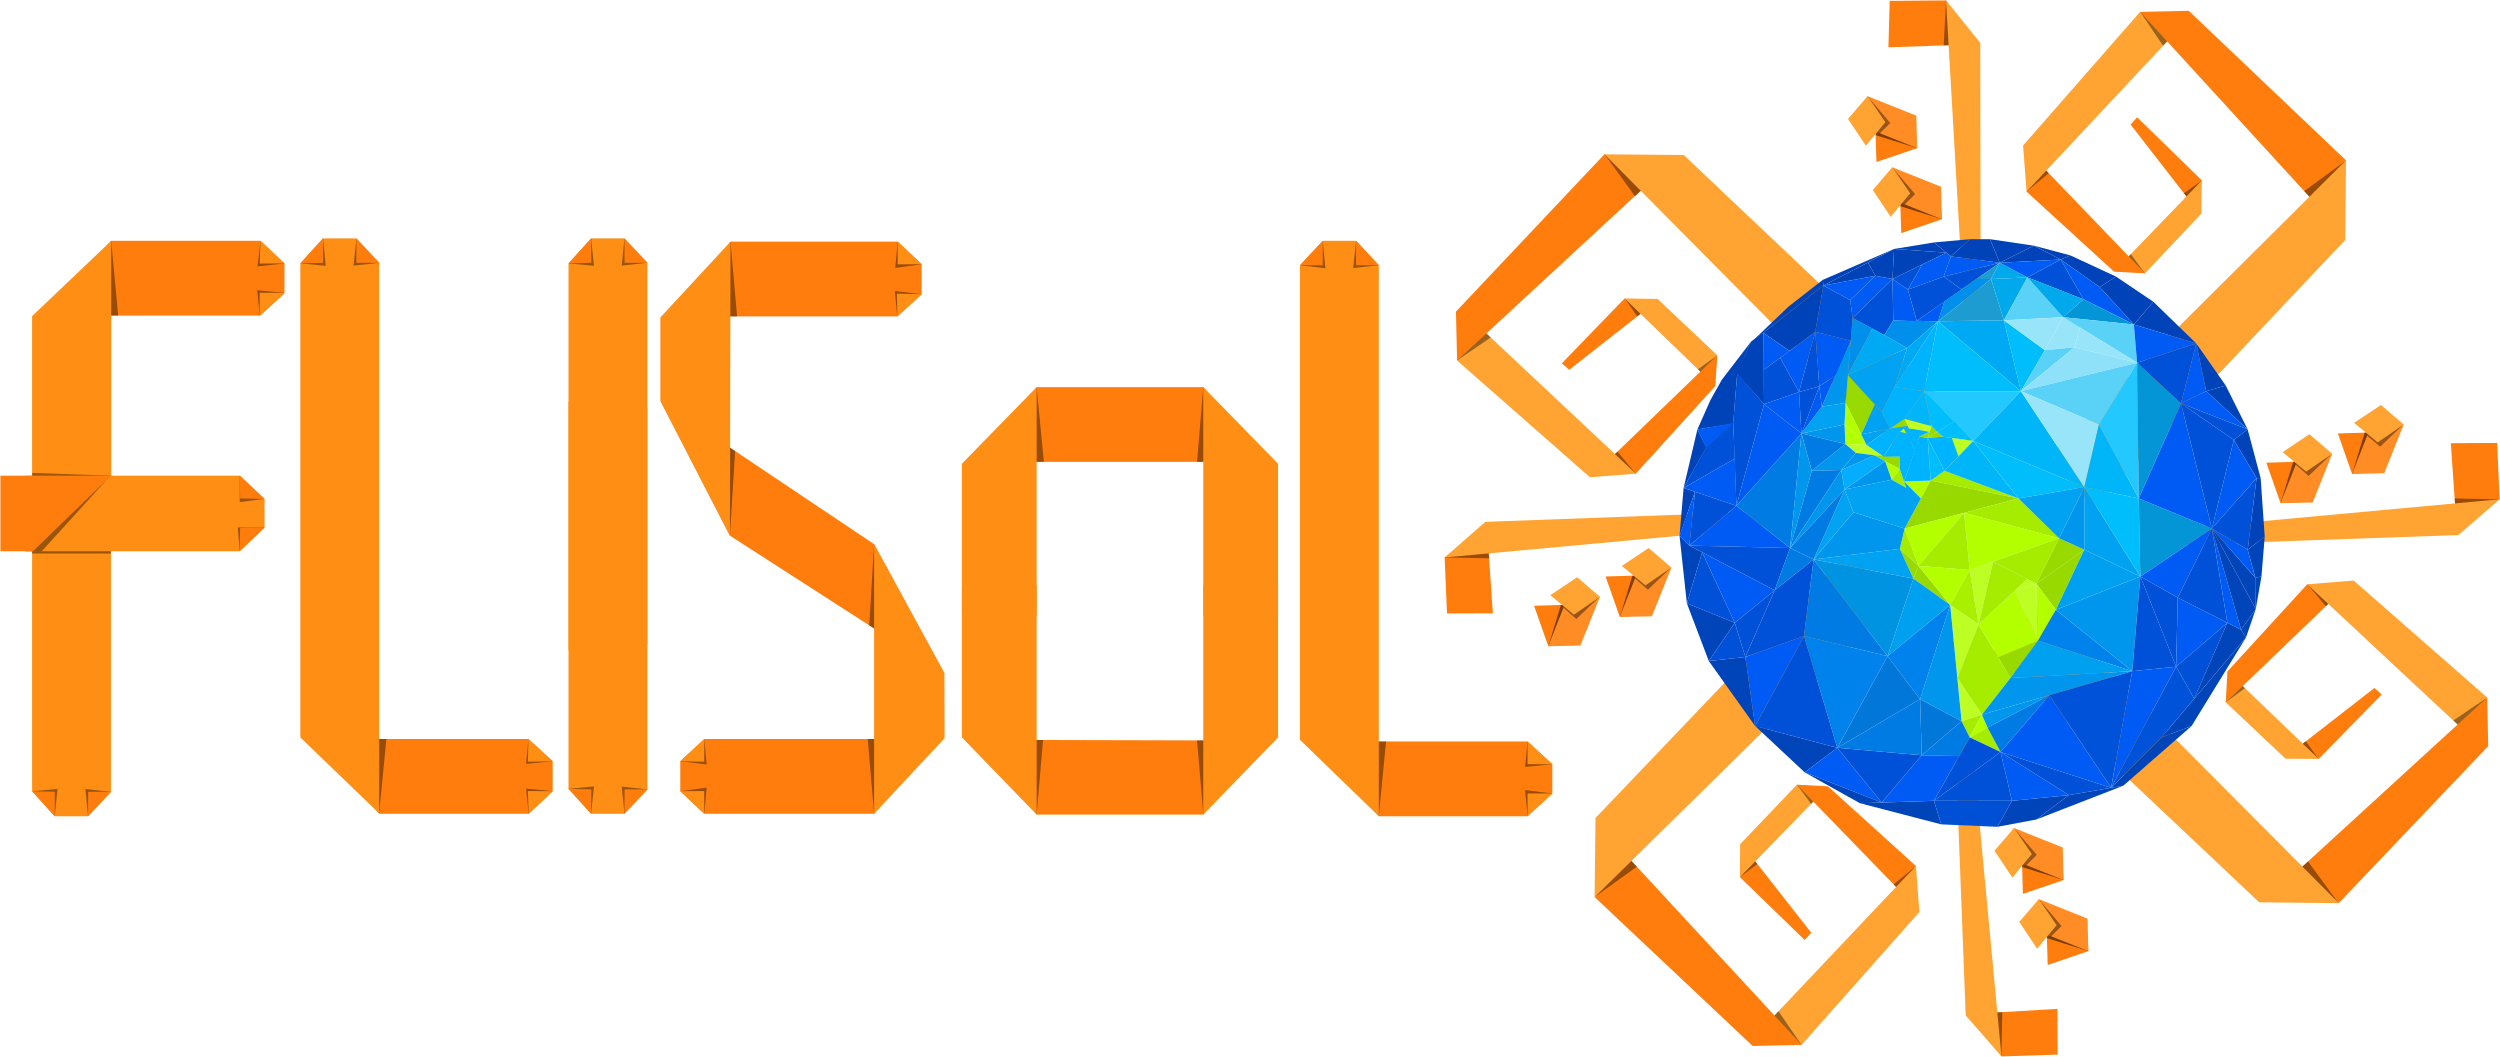 <?xml version="1.0" encoding="utf-8"?>
<!-- Generator: Adobe Illustrator 16.0.0, SVG Export Plug-In . SVG Version: 6.00 Build 0)  -->
<!DOCTYPE svg PUBLIC "-//W3C//DTD SVG 1.1//EN" "http://www.w3.org/Graphics/SVG/1.1/DTD/svg11.dtd">
<svg version="1.1" id="Capa_1" xmlns="http://www.w3.org/2000/svg" xmlns:xlink="http://www.w3.org/1999/xlink" x="0px" y="0px"
	 width="3076px" height="1300.3px" viewBox="0 0 3076 1300.3" enable-background="new 0 0 3076 1300.3" xml:space="preserve">
<polygon fill-rule="evenodd" clip-rule="evenodd" fill="#FF7D0D" points="1998.9,367.2 1921.7,447 1930.7,455 2024.1,381.8 "/>
<polygon opacity="0.4" fill-rule="evenodd" clip-rule="evenodd" points="1999.4,367.6 2014.5,389.3 2020.9,384.3 2016.1,373.8 
	2009.2,370.8 "/>
<polygon fill-rule="evenodd" clip-rule="evenodd" fill="#FFA333" points="2109,473.6 1998.9,367.2 2039.5,367.8 2112.9,437.2 "/>
<polygon opacity="0.4" fill-rule="evenodd" clip-rule="evenodd" points="2112.6,437.6 2089.1,454.4 2094.6,459.7 2108.6,445.6 "/>
<polygon fill-rule="evenodd" clip-rule="evenodd" fill="#FF7D0D" points="2012.7,582.8 2110.6,474.9 2112.9,437.2 1976.4,568.9 "/>
<polygon opacity="0.4" fill-rule="evenodd" clip-rule="evenodd" points="2012.5,582.5 1990.1,555.6 1984.1,561.5 1990.3,575.8 "/>
<polygon fill-rule="evenodd" clip-rule="evenodd" fill="#FFA333" points="1792.8,443.6 1956.2,587.2 2012.7,582.8 1819.3,401.3 "/>
<polygon opacity="0.4" fill-rule="evenodd" clip-rule="evenodd" points="1793.1,443.3 1834.1,415.2 1823.4,405.1 1797.4,434.3 "/>
<polygon fill-rule="evenodd" clip-rule="evenodd" fill="#FF7D0D" points="1974.3,189.6 1791.4,383.4 1792.8,443.6 2020.7,232.8 "/>
<polygon opacity="0.4" fill-rule="evenodd" clip-rule="evenodd" points="1974.6,190.2 2011.7,241.5 2021.6,232.4 1993.2,198.9 "/>
<path fill-rule="evenodd" clip-rule="evenodd" fill="#FFA333" d="M2338.4,557c0,0,63.6-60.1,59.6-60.1c-4,0-326.3-306.2-326.3-306.2
	l-97.4-0.8L2338.4,557z"/>
<polygon fill-rule="evenodd" clip-rule="evenodd" fill="#FF7D0D" points="2140.8,1079.3 2220.5,1156.6 2228.5,1147.6 2155.2,1054.1 
	"/>
<polygon opacity="0.4" fill-rule="evenodd" clip-rule="evenodd" points="2141,1079.1 2162.2,1063.1 2157.7,1057.3 2147.1,1062.1 
	2144.1,1069 "/>
<polygon fill-rule="evenodd" clip-rule="evenodd" fill="#FFA333" points="2247.7,969.2 2140.8,1079.3 2141.1,1038.7 2210.9,965.5 
	"/>
<polygon opacity="0.4" fill-rule="evenodd" clip-rule="evenodd" points="2211.4,966.1 2228.4,989.1 2233.7,983.6 2219.6,969.5 "/>
<polygon fill-rule="evenodd" clip-rule="evenodd" fill="#FF7D0D" points="2357.3,1065.5 2249.1,967.5 2210.9,965.5 2343.2,1101.8 
	"/>
<polygon opacity="0.4" fill-rule="evenodd" clip-rule="evenodd" points="2356.9,1065.9 2329.9,1088.2 2335.8,1094.2 2350.2,1087.9 
	"/>
<polygon fill-rule="evenodd" clip-rule="evenodd" fill="#FFA333" points="2216.7,1285.6 2361.6,1122.1 2357.3,1065.5 2174.2,1259.1 
	"/>
<polygon opacity="0.4" fill-rule="evenodd" clip-rule="evenodd" points="2216.2,1285.1 2188.2,1244.2 2178.2,1255.1 2207.3,1281 "/>
<polygon fill-rule="evenodd" clip-rule="evenodd" fill="#FF7D0D" points="1962.1,1103.8 2156.5,1287 2216.7,1285.6 2005.7,1057.5 
	"/>
<polygon opacity="0.4" fill-rule="evenodd" clip-rule="evenodd" points="1962.4,1103.5 2014,1066.4 2004.8,1056.5 1971.2,1085 "/>
<path fill-rule="evenodd" clip-rule="evenodd" fill="#FFA333" d="M2332.3,739.6c0,0-60.3-63.7-60.3-59.7
	c0,4-308.9,326.5-308.9,326.5l-1.1,97.4L2332.3,739.6z"/>
<polygon fill-rule="evenodd" clip-rule="evenodd" fill="#FF7D0D" points="2852.9,933.8 2930.5,854.5 2921.5,846.5 2827.6,919.5 "/>
<polygon opacity="0.4" fill-rule="evenodd" clip-rule="evenodd" points="2852.6,933.5 2837.1,912.1 2830.4,917.3 2835.6,927.5 
	2842.6,930.5 "/>
<polygon fill-rule="evenodd" clip-rule="evenodd" fill="#FFA333" points="2742.3,827.6 2852.9,933.8 2812.1,933.5 2738.6,864.2 "/>
<polygon opacity="0.4" fill-rule="evenodd" clip-rule="evenodd" points="2739,863.8 2762.2,846.8 2756.7,841.5 2742.6,855.5 "/>
<polygon fill-rule="evenodd" clip-rule="evenodd" fill="#FF7D0D" points="2838.8,718.9 2740.6,826.2 2738.6,864.2 2875.5,732.6 "/>
<polygon opacity="0.4" fill-rule="evenodd" clip-rule="evenodd" points="2839.2,719.2 2861.8,745.9 2867.8,740.1 2861.6,725.6 "/>
<polygon fill-rule="evenodd" clip-rule="evenodd" fill="#FFA333" points="3060.2,858.2 2895.9,714.3 2838.8,718.9 3033.5,900.5 "/>
<polygon opacity="0.4" fill-rule="evenodd" clip-rule="evenodd" points="3059.6,858.7 3018.6,886.5 3029.2,896.5 3055.5,867.5 "/>
<polygon fill-rule="evenodd" clip-rule="evenodd" fill="#FF7D0D" points="2877.5,1111.3 3061.5,918 3060.2,858.2 2830.9,1068 "/>
<polygon opacity="0.4" fill-rule="evenodd" clip-rule="evenodd" points="2877.1,1110.9 2839.8,1059.9 2830.1,1068.8 2858.6,1102.3 
	"/>
<path fill-rule="evenodd" clip-rule="evenodd" fill="#FFA333" d="M2511.7,743.6c0,0-64,59.9-60,59.9s327.9,306.7,327.9,306.7l98,1
	L2511.7,743.6z"/>
<polygon fill-rule="evenodd" clip-rule="evenodd" fill="#FF7D0D" points="2709.2,222 2629.5,144.3 2621.5,153.3 2694.5,247.3 "/>
<polygon opacity="0.4" fill-rule="evenodd" clip-rule="evenodd" points="2708.8,222.4 2687,237.7 2691.8,243.9 2702.5,239.3 
	2705.5,232.3 "/>
<polygon fill-rule="evenodd" clip-rule="evenodd" fill="#FFA333" points="2602.5,332.6 2709.2,222 2708.5,262.8 2639.2,336.3 "/>
<polygon opacity="0.4" fill-rule="evenodd" clip-rule="evenodd" points="2638.7,335.8 2621.8,312.7 2616.4,318.3 2630.5,332.3 "/>
<polygon fill-rule="evenodd" clip-rule="evenodd" fill="#FF7D0D" points="2493.5,235.8 2601.2,334.3 2639.2,336.3 2507.5,199.3 "/>
<polygon opacity="0.4" fill-rule="evenodd" clip-rule="evenodd" points="2493.9,235.4 2520.8,213.1 2514.9,207 2500.5,213.3 "/>
<polygon fill-rule="evenodd" clip-rule="evenodd" fill="#FFA333" points="2633.2,14.6 2489.2,179 2493.5,235.8 2675.5,41.3 "/>
<polygon opacity="0.4" fill-rule="evenodd" clip-rule="evenodd" points="2633.7,15.2 2661.5,56.3 2671.7,45.4 2642.5,19.3 "/>
<polygon fill-rule="evenodd" clip-rule="evenodd" fill="#FF7D0D" points="2886.5,197.3 2693,13.3 2633.2,14.6 2843.2,244 "/>
<polygon opacity="0.4" fill-rule="evenodd" clip-rule="evenodd" points="2886,197.8 2835.1,235.1 2844.2,245.1 2877.5,216.3 "/>
<path fill-rule="evenodd" clip-rule="evenodd" fill="#FFA333" d="M2518.5,563.3c0,0,60,64,60,60s307-328,307-328l1-98L2518.5,563.3z
	"/>
<polygon fill-rule="evenodd" clip-rule="evenodd" fill="#FF7D0D" points="3020.6,619.5 3015.5,545.3 3072.5,545 3075.5,614.3 
	3024.2,649.3 "/>
<polygon opacity="0.4" fill-rule="evenodd" clip-rule="evenodd" points="3074.9,614.4 3020.2,613.3 3021,623.4 3037.5,626.3 
	3065.5,620.3 "/>
<polygon fill-rule="evenodd" clip-rule="evenodd" fill="#FFA333" points="2685.5,650.3 2685.5,670.3 3024.8,658.3 3075.5,614.3 "/>
<polygon fill-rule="evenodd" clip-rule="evenodd" fill="#FF7D0D" points="2397.7,55.7 2323.5,58.2 2325.1,1.1 2394.4,0.5 
	2427.5,53.2 "/>
<polygon opacity="0.4" fill-rule="evenodd" clip-rule="evenodd" points="2394.4,0.5 2391.5,55.9 2401.5,55.6 2405,39 2400,10.7 "/>
<polygon fill-rule="evenodd" clip-rule="evenodd" fill="#FFA333" points="2417,392.5 2437,393.2 2436.5,52.8 2394.4,0.5 "/>
<polygon fill-rule="evenodd" clip-rule="evenodd" fill="#FF7D0D" points="1831.8,681.9 1836.8,754.6 1780.4,754.8 1777.5,685.9 
	1828.2,651 "/>
<polygon opacity="0.4" fill-rule="evenodd" clip-rule="evenodd" points="1777.5,685.9 1832.2,686.9 1831.4,677 1815,673.9 
	1787.3,679.9 "/>
<polygon fill-rule="evenodd" clip-rule="evenodd" fill="#FFA333" points="2168.7,649.7 2168.7,629.5 1827.5,642.1 1777.5,685.9 "/>
<polygon fill-rule="evenodd" clip-rule="evenodd" fill="#FF7D0D" points="2457.1,1245.7 2531.5,1241.3 2531.7,1297.6 2462.6,1299.8 
	2427.6,1248.8 "/>
<polygon opacity="0.4" fill-rule="evenodd" clip-rule="evenodd" points="2462.6,1299.3 2463.6,1245.3 2453.5,1245.9 2450.6,1262.2 
	2456.6,1289.9 "/>
<polygon fill-rule="evenodd" clip-rule="evenodd" fill="#FFA333" points="2425.8,908.8 2405.5,908.6 2418.6,1249.4 2462.6,1299.8 
	"/>
<polygon fill-rule="evenodd" clip-rule="evenodd" fill="#0043B8" points="2379.5,298.3 2400.4,315.5 2423.5,294.3 "/>
<polygon fill-rule="evenodd" clip-rule="evenodd" fill="#005BF4" points="2400.4,315.5 2391.5,340.3 2460.5,323.3 "/>
<polygon fill-rule="evenodd" clip-rule="evenodd" fill="#0043B8" points="2423.5,294.3 2448.5,294.3 2460.5,323.3 2400.4,315.5 "/>
<polygon fill-rule="evenodd" clip-rule="evenodd" fill="#0043B8" points="2460.5,323.3 2502.5,302.3 2448.5,294.3 "/>
<polygon fill-rule="evenodd" clip-rule="evenodd" fill="#0043B8" points="2502.5,302.3 2535.5,319.3 2460.5,323.3 "/>
<polygon fill-rule="evenodd" clip-rule="evenodd" fill="#0043B8" points="2502.5,302.3 2547.5,314.3 2535.5,319.3 "/>
<polygon fill-rule="evenodd" clip-rule="evenodd" fill="#0051D7" points="2391.5,340.3 2413.3,356.1 2460.5,323.3 "/>
<polygon fill-rule="evenodd" clip-rule="evenodd" fill="#1D9CD1" points="2431.7,343.3 2449.8,343.3 2460.5,323.3 "/>
<polygon fill-rule="evenodd" clip-rule="evenodd" fill="#00A9EB" points="2449.8,343.3 2494.5,341.3 2460.5,323.3 "/>
<polygon fill-rule="evenodd" clip-rule="evenodd" fill="#0051D7" points="2535.5,319.3 2563.5,368.3 2494.5,341.3 "/>
<polygon fill-rule="evenodd" clip-rule="evenodd" fill="#005BF4" points="2460.5,323.3 2535.5,319.3 2494.5,341.3 "/>
<polygon fill-rule="evenodd" clip-rule="evenodd" fill="#98D900" points="2273.5,461.3 2306.8,497.7 2290,534.3 2270.8,495.8 "/>
<polygon fill-rule="evenodd" clip-rule="evenodd" fill="#B3FF00" points="2296.5,547.3 2270.8,495.8 2269.5,522.3 "/>
<polygon fill-rule="evenodd" clip-rule="evenodd" fill="#B3FF00" points="2296.5,547.3 2269.5,522.3 2270.5,546.3 "/>
<polygon fill-rule="evenodd" clip-rule="evenodd" fill="#BDFF24" points="2296.5,547.3 2283.5,557.3 2270.5,546.3 "/>
<polygon fill-rule="evenodd" clip-rule="evenodd" fill="#BDFF24" points="2296.5,547.3 2317.5,561.7 2283.5,557.3 "/>
<polygon fill-rule="evenodd" clip-rule="evenodd" fill="#98D900" points="2306.3,560.2 2337,561.8 2337.5,577.3 "/>
<polygon fill-rule="evenodd" clip-rule="evenodd" fill="#B3FF00" points="2319.4,567.4 2327.5,590.3 2337.5,577.3 "/>
<polygon fill-rule="evenodd" clip-rule="evenodd" fill="#A5EC00" points="2337.5,577.3 2345.5,600.3 2327.5,590.3 "/>
<polygon fill-rule="evenodd" clip-rule="evenodd" fill="#98D900" points="2325.5,527.3 2343.5,515.3 2349,523.6 "/>
<polygon fill-rule="evenodd" clip-rule="evenodd" fill="#BDFF24" points="2343.5,515.3 2376.5,524.3 2374.3,531.2 "/>
<polygon fill-rule="evenodd" clip-rule="evenodd" fill="#BDFF24" points="2343.5,515.3 2348.5,527.3 2374.3,531.2 "/>
<polygon fill-rule="evenodd" clip-rule="evenodd" fill="#98D900" points="2376.5,524.3 2383.5,531.3 2371.8,538.9 "/>
<polygon fill-rule="evenodd" clip-rule="evenodd" fill="#98D900" points="2383.5,531.3 2390.5,537.3 2371.8,538.9 "/>
<polygon fill-rule="evenodd" clip-rule="evenodd" fill="#98D900" points="2374.3,531.2 2361.5,537.3 2371.8,538.9 "/>
<polygon fill-rule="evenodd" clip-rule="evenodd" fill="#B3FF00" points="2342.5,527.3 2337.5,531.3 2345.6,533.3 "/>
<polygon fill-rule="evenodd" clip-rule="evenodd" fill="#B3FF00" points="2342.8,592.4 2375.5,591.3 2363.5,613.4 "/>
<polygon fill-rule="evenodd" clip-rule="evenodd" fill="#A5EC00" points="2375.5,591.3 2392.5,579.3 2483.5,613.3 "/>
<polygon fill-rule="evenodd" clip-rule="evenodd" fill="#98D900" points="2375.5,591.3 2343.5,650.3 2483.5,613.3 "/>
<polygon fill-rule="evenodd" clip-rule="evenodd" fill="#A5EC00" points="2483.5,613.3 2416.6,631 2533.5,662.3 "/>
<polygon fill-rule="evenodd" clip-rule="evenodd" fill="#B3FF00" points="2416.6,631 2423.5,701.3 2533.5,662.3 "/>
<polygon fill-rule="evenodd" clip-rule="evenodd" fill="#B3FF00" points="2343.5,650.3 2360.5,696.3 2416.6,631 "/>
<polygon fill-rule="evenodd" clip-rule="evenodd" fill="#A5EC00" points="2343.5,650.3 2337.5,675.3 2360.5,696.3 "/>
<polygon fill-rule="evenodd" clip-rule="evenodd" fill="#98D900" points="2337.5,675.3 2360.5,696.3 2354.3,711.9 "/>
<polygon fill-rule="evenodd" clip-rule="evenodd" fill="#A5EC00" points="2416.6,631 2423.5,701.3 2360.5,696.3 "/>
<polygon fill-rule="evenodd" clip-rule="evenodd" fill="#98D900" points="2360.5,696.3 2399.5,744.3 2354.3,711.9 "/>
<polygon fill-rule="evenodd" clip-rule="evenodd" fill="#B3FF00" points="2360.5,696.3 2423.5,701.3 2399.5,744.3 "/>
<polygon fill-rule="evenodd" clip-rule="evenodd" fill="#A8F000" points="2399.5,744.3 2434.5,768.3 2423.5,701.3 "/>
<polygon fill-rule="evenodd" clip-rule="evenodd" fill="#BDFF24" points="2399.5,744.3 2408.5,835.3 2434.5,768.3 "/>
<polygon fill-rule="evenodd" clip-rule="evenodd" fill="#BDFF24" points="2408.5,834.3 2438.5,879.3 2413.5,887.3 "/>
<polygon fill-rule="evenodd" clip-rule="evenodd" fill="#A5EC00" points="2438.5,879.3 2413.5,887.3 2423.5,907.3 "/>
<polygon fill-rule="evenodd" clip-rule="evenodd" fill="#B3FF00" points="2438.5,879.3 2445.5,895.3 2423.5,907.3 "/>
<polygon fill-rule="evenodd" clip-rule="evenodd" fill="#A5EC00" points="2445.5,895.3 2461.5,925.3 2423.5,907.3 "/>
<polygon fill-rule="evenodd" clip-rule="evenodd" fill="#A5EC00" points="2438.5,879.3 2473.5,834.3 2434.5,768.3 2408.5,834.3 "/>
<polygon fill-rule="evenodd" clip-rule="evenodd" fill="#98D900" points="2473.5,834.3 2507.5,788.3 2458.5,808.6 "/>
<polygon fill-rule="evenodd" clip-rule="evenodd" fill="#B3FF00" points="2458.5,808.6 2507.5,788.3 2479.3,726.5 2434.5,768.3 "/>
<polygon fill-rule="evenodd" clip-rule="evenodd" fill="#A5EC00" points="2533.5,662.3 2505.5,718.3 2452.3,691.1 "/>
<polygon fill-rule="evenodd" clip-rule="evenodd" fill="#BDFF24" points="2452.3,691.1 2434.5,768.3 2423.5,701.3 "/>
<polygon fill-rule="evenodd" clip-rule="evenodd" fill="#A5EC00" points="2452.3,691.1 2494.3,712.5 2434.5,768.3 "/>
<polygon fill-rule="evenodd" clip-rule="evenodd" fill="#98D900" points="2533.5,662.3 2564.5,676.3 2505.5,718.3 "/>
<polygon fill-rule="evenodd" clip-rule="evenodd" fill="#98D900" points="2564.5,676.3 2529.5,750.3 2505.5,718.3 "/>
<polygon fill-rule="evenodd" clip-rule="evenodd" fill="#BDFF24" points="2494.3,712.5 2505.5,718.3 2479.3,726.5 "/>
<polygon fill-rule="evenodd" clip-rule="evenodd" fill="#BDFF24" points="2505.5,718.3 2479.3,726.5 2507.5,788.3 "/>
<polygon fill-rule="evenodd" clip-rule="evenodd" fill="#B3FF00" points="2505.5,718.3 2507.5,788.3 2529.5,750.3 "/>
<polygon fill-rule="evenodd" clip-rule="evenodd" fill="#0043B8" points="2394.8,310.9 2330.5,306.3 2379.5,298.3 "/>
<polygon fill-rule="evenodd" clip-rule="evenodd" fill="#0043B8" points="2330.5,306.3 2328.5,343.3 2394.8,310.9 "/>
<polygon fill-rule="evenodd" clip-rule="evenodd" fill="#0051D7" points="2365,325.5 2347.5,356.3 2328.5,343.3 "/>
<polygon fill-rule="evenodd" clip-rule="evenodd" fill="#005BF4" points="2394.8,310.9 2400.4,315.5 2391.5,340.3 2347.5,356.3 
	2365,325.5 "/>
<polygon fill-rule="evenodd" clip-rule="evenodd" fill="#0051D7" points="2391.5,340.3 2413.5,356.3 2358.4,394.8 2347.5,356.3 "/>
<polygon fill-rule="evenodd" clip-rule="evenodd" fill="#005BF4" points="2328.5,343.3 2347.5,356.3 2358.5,395.3 2329.5,394.3 "/>
<polygon fill-rule="evenodd" clip-rule="evenodd" fill="#0043B8" points="2330.5,306.3 2328.5,343.3 2307.5,339.3 2298.3,323 "/>
<polygon fill-rule="evenodd" clip-rule="evenodd" fill="#0043B8" points="2298.3,323 2307.5,339.3 2243.5,351.3 "/>
<polygon fill-rule="evenodd" clip-rule="evenodd" fill="#0043B8" points="2330.5,306.3 2242.8,344.3 2243.5,351.3 "/>
<polygon fill-rule="evenodd" clip-rule="evenodd" fill="#005BF4" points="2243.5,351.3 2276.5,369.3 2307.5,339.3 "/>
<polygon fill-rule="evenodd" clip-rule="evenodd" fill="#005BF4" points="2307.5,339.3 2328.5,343.3 2279.5,391.3 2276.5,369.3 "/>
<polygon fill-rule="evenodd" clip-rule="evenodd" fill="#0051D7" points="2328.5,343.3 2329.5,394.3 2318.4,412.4 2279.5,391.3 "/>
<polygon fill-rule="evenodd" clip-rule="evenodd" fill="#008FEB" points="2279.5,391.3 2273.5,461.3 2304,404.2 "/>
<polygon fill-rule="evenodd" clip-rule="evenodd" fill="#00A9F4" points="2304,404.2 2346.5,428.3 2273.5,461.3 "/>
<polygon fill-rule="evenodd" clip-rule="evenodd" fill="#00A2F1" points="2346.5,428.3 2273.5,461.3 2315.5,507.3 2331.2,476.3 "/>
<polygon fill-rule="evenodd" clip-rule="evenodd" fill="#0051D7" points="2243.5,351.3 2276.5,369.3 2279.5,391.2 2277.1,419.3 
	2233.5,408.3 "/>
<polygon fill-rule="evenodd" clip-rule="evenodd" fill="#0043B8" points="2243.5,351.3 2169.5,409.5 2201.8,431.8 2233.5,408.3 "/>
<polygon fill-rule="evenodd" clip-rule="evenodd" fill="#005BF4" points="2233.5,408.3 2213.5,482.3 2190.4,440.3 "/>
<polygon fill-rule="evenodd" clip-rule="evenodd" fill="#005BF4" points="2233.5,408.3 2277.1,419.3 2259.5,461.3 2238.5,475.3 "/>
<polygon fill-rule="evenodd" clip-rule="evenodd" fill="#0051D7" points="2233.5,408.3 2238.5,475.3 2213.5,482.3 "/>
<polygon fill-rule="evenodd" clip-rule="evenodd" fill="#0096EE" points="2277.1,419.3 2270.8,495.8 2241.5,500.3 "/>
<polygon fill-rule="evenodd" clip-rule="evenodd" fill="#0043B8" points="2242.8,344.3 2243.5,351.3 2154.5,421.3 2200.5,377.3 "/>
<polygon fill-rule="evenodd" clip-rule="evenodd" fill="#0043B8" points="2154.5,420.3 2118.5,467.3 2104.5,492.3 2088.5,528.3 
	2132.5,521.3 2137.5,459.3 "/>
<polygon fill-rule="evenodd" clip-rule="evenodd" fill="#0043B8" points="2169.5,409.3 2154.5,420.3 2136.5,459.3 2170.5,497.3 "/>
<polygon fill-rule="evenodd" clip-rule="evenodd" fill="#005BF4" points="2169.5,409.5 2202,432 2169.5,455.3 "/>
<polygon fill-rule="evenodd" clip-rule="evenodd" fill="#0051D7" points="2190.4,440.3 2213.5,482.3 2170.5,497.3 2169.5,455.3 "/>
<polygon fill-rule="evenodd" clip-rule="evenodd" fill="#008FEB" points="2449.8,343.3 2384.5,395.3 2392.5,370.8 2431.7,343.3 "/>
<polygon fill-rule="evenodd" clip-rule="evenodd" fill="#1D9CD1" points="2449.8,343.3 2465.6,394.1 2384.5,395.3 "/>
<polygon fill-rule="evenodd" clip-rule="evenodd" fill="#00A9EB" points="2494.5,341.3 2465.6,394.1 2449.8,343.3 "/>
<polygon fill-rule="evenodd" clip-rule="evenodd" fill="#5AD2F7" points="2494.5,341.3 2538.5,390.3 2465.6,394.1 "/>
<polygon fill-rule="evenodd" clip-rule="evenodd" fill="#00A9F4" points="2384.5,395.3 2486.5,481.3 2465.6,394.1 "/>
<polygon fill-rule="evenodd" clip-rule="evenodd" fill="#00BEFB" points="2465.6,394.1 2516,430.9 2486.5,481.3 "/>
<polygon fill-rule="evenodd" clip-rule="evenodd" fill="#98E4F9" points="2465.6,394.1 2538.5,390.3 2516,430.9 "/>
<polygon fill-rule="evenodd" clip-rule="evenodd" fill="#98E4F9" points="2538.5,390.3 2559.5,402.3 2552.5,427.3 2516,430.9 "/>
<polygon fill-rule="evenodd" clip-rule="evenodd" fill="#22C8FF" points="2486.5,481.3 2427.8,542.5 2367.5,481.3 "/>
<polygon fill-rule="evenodd" clip-rule="evenodd" fill="#00BEFB" points="2486.5,481.3 2367.5,481.3 2384.5,395.3 "/>
<polygon fill-rule="evenodd" clip-rule="evenodd" fill="#005BF4" points="2392.5,370.8 2384.5,395.3 2358.4,394.8 "/>
<polygon fill-rule="evenodd" clip-rule="evenodd" fill="#008FEB" points="2329.5,394.3 2318.4,412.4 2346.5,428.3 2384.5,395.3 "/>
<polygon fill-rule="evenodd" clip-rule="evenodd" fill="#00B3FF" points="2384.5,395.3 2367.5,481.3 2331.2,476.3 "/>
<polygon fill-rule="evenodd" clip-rule="evenodd" fill="#00A9F4" points="2384.5,395.3 2331.2,476.3 2346.5,428.3 "/>
<polygon fill-rule="evenodd" clip-rule="evenodd" fill="#0043B8" points="2088.5,528.3 2071.5,600.3 2099.5,550.3 "/>
<polygon fill-rule="evenodd" clip-rule="evenodd" fill="#0043B8" points="2071.5,600.3 2085.5,605.1 2066.5,659.3 "/>
<polygon fill-rule="evenodd" clip-rule="evenodd" fill="#0044B9" points="2066.5,659.3 2078.5,671.3 2094.4,679.6 2075.5,742.3 "/>
<polygon fill-rule="evenodd" clip-rule="evenodd" fill="#0044B9" points="2075.5,742.3 2134.5,766.3 2102.5,813.3 "/>
<polygon fill-rule="evenodd" clip-rule="evenodd" fill="#0044B9" points="2102.5,813.3 2147.5,808.3 2159.5,893.3 "/>
<polygon fill-rule="evenodd" clip-rule="evenodd" fill="#0044B9" points="2159.5,893.3 2260.6,920.1 2220.5,950.3 "/>
<polygon fill-rule="evenodd" clip-rule="evenodd" fill="#005BF4" points="2260.6,920.1 2315.2,987.4 2220.5,950.3 "/>
<polygon fill-rule="evenodd" clip-rule="evenodd" fill="#0044B9" points="2220.5,950.3 2288.5,988.3 2315.2,987.4 "/>
<polygon fill-rule="evenodd" clip-rule="evenodd" fill="#0044B9" points="2288.5,988.3 2388.5,1014.3 2379.5,985.3 "/>
<polygon fill-rule="evenodd" clip-rule="evenodd" fill="#0050D5" points="2379.5,985.3 2475.5,985.3 2457.5,1017.3 2388.5,1014.3 
	"/>
<polygon fill-rule="evenodd" clip-rule="evenodd" fill="#0044B9" points="2457.5,1017.3 2505.5,1008.3 2545.5,978.3 2475.5,985.3 
	"/>
<polygon fill-rule="evenodd" clip-rule="evenodd" fill="#0044B9" points="2505.5,1008.3 2612.5,966.7 2545.5,978.3 "/>
<polygon fill-rule="evenodd" clip-rule="evenodd" fill="#0044B9" points="2597.5,969.3 2612.5,966.7 2696.5,893.3 2659.5,907.3 "/>
<polygon fill-rule="evenodd" clip-rule="evenodd" fill="#0044B9" points="2659.5,907.3 2696.5,893.3 2763.5,784.3 "/>
<polygon fill-rule="evenodd" clip-rule="evenodd" fill="#0044B9" points="2763.5,784.3 2775.5,749.3 2757.5,774.9 "/>
<path fill-rule="evenodd" clip-rule="evenodd" fill="#0044B9" d="M2775.5,749.3l7-40c0,0-7,1.3-7.5,1.5S2775.5,749.3,2775.5,749.3z"
	/>
<polygon fill-rule="evenodd" clip-rule="evenodd" fill="#0044B9" points="2782.5,709.3 2786.5,660.3 2765.5,676.3 2775,710.8 "/>
<polygon fill-rule="evenodd" clip-rule="evenodd" fill="#0043B8" points="2786.5,660.3 2765.5,676.3 2776.5,588.3 2781.5,588.3 "/>
<polygon fill-rule="evenodd" clip-rule="evenodd" fill="#0043B8" points="2781.5,588.3 2765.5,528.3 2748.5,541.3 2776.5,588.3 "/>
<polygon fill-rule="evenodd" clip-rule="evenodd" fill="#0043B8" points="2765.5,528.3 2738.5,474.3 2714.5,481.3 "/>
<polygon fill-rule="evenodd" clip-rule="evenodd" fill="#0043B8" points="2738.5,474.3 2702.3,422.6 2714.5,481.3 "/>
<polygon fill-rule="evenodd" clip-rule="evenodd" fill="#0043B8" points="2702.3,422.6 2649.5,371.3 2625.5,399.3 "/>
<polygon fill-rule="evenodd" clip-rule="evenodd" fill="#0043B8" points="2649.5,371.3 2603.5,340.3 2583.5,353.3 2625.5,399.3 "/>
<polygon fill-rule="evenodd" clip-rule="evenodd" fill="#0043B8" points="2603.5,340.3 2547.5,314.3 2535.5,319.3 2583.5,353.3 "/>
<polygon fill-rule="evenodd" clip-rule="evenodd" fill="#0051D7" points="2379.5,985.3 2461.5,925.3 2423.5,907.3 "/>
<polygon fill-rule="evenodd" clip-rule="evenodd" fill="#007BE4" points="2413.5,887.3 2364.5,929.3 2410.5,930.3 2423.5,907.3 "/>
<polygon fill-rule="evenodd" clip-rule="evenodd" fill="#005BF4" points="2364.5,929.3 2410.5,930.3 2379.5,985.3 2315.2,987.4 "/>
<polygon fill-rule="evenodd" clip-rule="evenodd" fill="#0051D7" points="2260.6,920.1 2364.5,929.3 2315.2,987.4 "/>
<polygon fill-rule="evenodd" clip-rule="evenodd" fill="#0096EE" points="2399.5,744.3 2362.5,860.3 2413.5,887.3 "/>
<polygon fill-rule="evenodd" clip-rule="evenodd" fill="#00A0F1" points="2354.3,711.9 2399.5,744.3 2322.5,807.3 "/>
<polygon fill-rule="evenodd" clip-rule="evenodd" fill="#00A2F1" points="2337.5,675.3 2354.3,711.9 2231.5,688.3 "/>
<polygon fill-rule="evenodd" clip-rule="evenodd" fill="#0096EE" points="2343.5,650.3 2280.5,630.3 2231.5,688.3 2337.5,675.3 "/>
<polygon fill-rule="evenodd" clip-rule="evenodd" fill="#00A2F1" points="2343.5,650.3 2363.5,613.4 2342.8,592.4 2345.5,600.3 
	2327.5,590.3 2269.5,602.3 2280.5,630.3 "/>
<polygon fill-rule="evenodd" clip-rule="evenodd" fill="#0096EE" points="2327.5,590.3 2319.4,567.4 2269.5,602.3 "/>
<polygon fill-rule="evenodd" clip-rule="evenodd" fill="#04ADFF" points="2319.4,567.4 2306.3,560.2 2265.5,578.3 2269.5,602.3 "/>
<polygon fill-rule="evenodd" clip-rule="evenodd" fill="#0096EE" points="2306.3,560.2 2283.5,557.3 2265.5,578.3 "/>
<polygon fill-rule="evenodd" clip-rule="evenodd" fill="#0096EE" points="2283.5,557.3 2270.5,546.3 2229.2,579.3 2265.5,578.3 "/>
<polygon fill-rule="evenodd" clip-rule="evenodd" fill="#00A2F1" points="2270.8,495.8 2241.5,500.3 2216.5,533.3 2269.5,522.3 "/>
<polygon fill-rule="evenodd" clip-rule="evenodd" fill="#0096EE" points="2269.5,522.3 2270.5,546.3 2216.5,533.3 "/>
<polygon fill-rule="evenodd" clip-rule="evenodd" fill="#00B6F8" points="2343.5,515.3 2367.5,481.3 2376.5,524.3 "/>
<polygon fill-rule="evenodd" clip-rule="evenodd" fill="#00BEFB" points="2367.5,481.3 2376.5,524.3 2383.5,531.3 2404.5,518.6 "/>
<polygon fill-rule="evenodd" clip-rule="evenodd" fill="#00BEFB" points="2383.5,531.3 2404.5,518.3 2427.8,542.5 2390.5,537.3 "/>
<polygon fill-rule="evenodd" clip-rule="evenodd" fill="#00BEFB" points="2371.8,538.9 2375.5,591.3 2392.5,579.3 "/>
<polygon fill-rule="evenodd" clip-rule="evenodd" fill="#00B3FF" points="2371.8,538.9 2390.5,537.3 2427.8,542.5 2392.5,579.3 "/>
<polygon fill-rule="evenodd" clip-rule="evenodd" fill="#00B3FF" points="2361.5,537.3 2342.8,592.4 2375.5,591.3 2371.8,538.9 "/>
<polygon fill-rule="evenodd" clip-rule="evenodd" fill="#00B3FF" points="2343.5,515.3 2325.5,527.3 2315.5,507.3 2331.2,476.3 
	2367.5,481.3 "/>
<polygon fill-rule="evenodd" clip-rule="evenodd" fill="#00A2F1" points="2306.8,497.7 2290,534.3 2325.5,527.3 2315.5,507.3 "/>
<polygon fill-rule="evenodd" clip-rule="evenodd" fill="#00A2F1" points="2290,534.3 2296.5,547.3 2325.5,527.3 "/>
<polygon fill-rule="evenodd" clip-rule="evenodd" fill="#00B3FF" points="2296.5,547.3 2317.5,561.7 2337.5,531.3 2342.5,527.3 
	2347.1,523.9 2325.5,527.3 "/>
<polygon fill-rule="evenodd" clip-rule="evenodd" fill="#00B3FF" points="2347.1,523.9 2342.5,527.3 2356.5,554.3 2361.5,537.3 
	2374.3,531.2 2348.5,527.3 "/>
<polygon fill-rule="evenodd" clip-rule="evenodd" fill="#00B3FF" points="2337.5,531.3 2345.6,533.3 2356.5,553.3 2342.8,592.4 
	2337.5,577.3 2337,561.8 2317.5,561.7 "/>
<polygon fill-rule="evenodd" clip-rule="evenodd" fill="#00B6F8" points="2427.8,542.5 2483.5,613.3 2392.5,579.3 "/>
<polygon fill-rule="evenodd" clip-rule="evenodd" fill="#00BEFB" points="2427.8,542.5 2564.5,599.3 2483.5,613.3 "/>
<polygon fill-rule="evenodd" clip-rule="evenodd" fill="#00A2F1" points="2483.5,613.3 2533.5,662.3 2564.5,599.3 "/>
<polygon fill-rule="evenodd" clip-rule="evenodd" fill="#0096EE" points="2533.5,662.3 2564.5,676.3 2564.5,599.3 "/>
<polygon fill-rule="evenodd" clip-rule="evenodd" fill="#00A0F1" points="2564.5,676.3 2529.5,750.3 2633.5,709.3 "/>
<polygon fill-rule="evenodd" clip-rule="evenodd" fill="#0082EC" points="2529.5,750.3 2507.5,788.3 2623.5,825.8 "/>
<polygon fill-rule="evenodd" clip-rule="evenodd" fill="#00A0F1" points="2507.5,788.3 2473.5,834.3 2623.5,825.8 "/>
<polygon fill-rule="evenodd" clip-rule="evenodd" fill="#0096EE" points="2473.5,834.3 2438.5,879.3 2623.5,825.8 "/>
<polygon fill-rule="evenodd" clip-rule="evenodd" fill="#0096EE" points="2438.5,879.3 2445.5,895.3 2521.5,855.3 "/>
<polygon fill-rule="evenodd" clip-rule="evenodd" fill="#007BE4" points="2445.5,895.3 2461.5,925.3 2521.5,855.3 "/>
<polygon fill-rule="evenodd" clip-rule="evenodd" fill="#0051D7" points="2461.5,925.3 2475.5,985.3 2379.5,985.3 "/>
<polygon fill-rule="evenodd" clip-rule="evenodd" fill="#005BF4" points="2461.5,925.3 2545.5,978.3 2475.5,985.3 "/>
<polygon fill-rule="evenodd" clip-rule="evenodd" fill="#0051D7" points="2461.5,925.3 2545.5,978.3 2597.5,969.3 "/>
<polygon fill-rule="evenodd" clip-rule="evenodd" fill="#005BF4" points="2521.5,855.3 2461.5,925.3 2597.5,969.3 "/>
<polygon fill-rule="evenodd" clip-rule="evenodd" fill="#0053D8" points="2623.5,825.8 2521.5,855.3 2597.5,969.3 "/>
<polygon fill-rule="evenodd" clip-rule="evenodd" fill="#0096EE" points="2633.5,709.3 2529.5,750.3 2623.5,825.8 "/>
<polygon fill-rule="evenodd" clip-rule="evenodd" fill="#0051D7" points="2633.5,709.3 2677.5,820.3 2623.5,825.8 "/>
<polygon fill-rule="evenodd" clip-rule="evenodd" fill="#005BF4" points="2677.5,820.3 2597.5,969.3 2623.5,825.8 "/>
<polygon fill-rule="evenodd" clip-rule="evenodd" fill="#0053D8" points="2677.5,820.3 2699.8,859.6 2659.5,907.3 2597.5,969.3 "/>
<polygon fill-rule="evenodd" clip-rule="evenodd" fill="#00A2F1" points="2564.5,599.3 2564.5,676.3 2633.5,709.3 "/>
<polygon fill-rule="evenodd" clip-rule="evenodd" fill="#00BEFB" points="2564.5,599.3 2631.5,613.3 2633.5,709.3 "/>
<polygon fill-rule="evenodd" clip-rule="evenodd" fill="#00B6F8" points="2486.5,481.3 2427.8,542.5 2564.5,599.3 "/>
<polygon fill-rule="evenodd" clip-rule="evenodd" fill="#0051D7" points="2633.5,709.3 2679.5,735.3 2677.5,820.3 "/>
<polygon fill-rule="evenodd" clip-rule="evenodd" fill="#005BF4" points="2679.5,735.3 2740.5,766.3 2677.5,820.3 "/>
<polygon fill-rule="evenodd" clip-rule="evenodd" fill="#0051D7" points="2740.5,766.3 2699.8,859.6 2677.5,820.3 "/>
<polygon fill-rule="evenodd" clip-rule="evenodd" fill="#0044B9" points="2740.5,766.3 2757.5,774.9 2763.5,784.3 2699.8,859.6 "/>
<polygon fill-rule="evenodd" clip-rule="evenodd" fill="#005BF4" points="2258.3,462.1 2241.5,500.3 2238.5,475.3 "/>
<polygon fill-rule="evenodd" clip-rule="evenodd" fill="#005BF4" points="2238.5,475.3 2216.5,533.3 2241.5,500.3 "/>
<polygon fill-rule="evenodd" clip-rule="evenodd" fill="#0051D7" points="2238.5,475.3 2213.5,482.3 2216.5,533.3 "/>
<polygon fill-rule="evenodd" clip-rule="evenodd" fill="#005BF4" points="2213.5,482.3 2170.5,497.3 2216.5,533.3 "/>
<polygon fill-rule="evenodd" clip-rule="evenodd" fill="#005BF4" points="2216.5,533.3 2136.5,622.3 2170.5,497.3 "/>
<polygon fill-rule="evenodd" clip-rule="evenodd" fill="#0051D7" points="2137.5,459.3 2170.5,497.3 2136.5,622.3 2132.5,520.3 "/>
<polygon fill-rule="evenodd" clip-rule="evenodd" fill="#005BF4" points="2088.5,528.3 2099.5,551.3 2133.5,520.3 "/>
<polygon fill-rule="evenodd" clip-rule="evenodd" fill="#0051D7" points="2132.5,520.3 2098.5,551.3 2071.5,600.3 2134.5,564.3 "/>
<polygon fill-rule="evenodd" clip-rule="evenodd" fill="#005BF4" points="2071.5,600.3 2134.5,564.3 2136.5,622.3 "/>
<polygon fill-rule="evenodd" clip-rule="evenodd" fill="#005BF4" points="2085.5,605.1 2066.5,659.3 2078.5,671.3 "/>
<polygon fill-rule="evenodd" clip-rule="evenodd" fill="#0051D7" points="2085.5,605.1 2136.5,622.3 2078.5,671.3 "/>
<polygon fill-rule="evenodd" clip-rule="evenodd" fill="#005BF4" points="2078.5,671.3 2136.5,622.3 2202.5,674.3 "/>
<polygon fill-rule="evenodd" clip-rule="evenodd" fill="#0051D7" points="2078.5,671.3 2202.5,674.3 2183.5,726.3 "/>
<polygon fill-rule="evenodd" clip-rule="evenodd" fill="#0051D7" points="2094.4,679.6 2134.5,766.3 2075.5,742.3 "/>
<polygon fill-rule="evenodd" clip-rule="evenodd" fill="#005BF4" points="2094.4,679.6 2134.5,766.3 2183.5,726.3 "/>
<polygon fill-rule="evenodd" clip-rule="evenodd" fill="#0051D7" points="2134.5,766.3 2102.5,813.3 2147.5,808.3 "/>
<polygon fill-rule="evenodd" clip-rule="evenodd" fill="#0051D7" points="2147.5,808.3 2183.5,726.3 2134.5,766.3 "/>
<polygon fill-rule="evenodd" clip-rule="evenodd" fill="#007BE4" points="2216.5,533.3 2270.5,546.3 2229.2,579.3 "/>
<polygon fill-rule="evenodd" clip-rule="evenodd" fill="#007BE4" points="2216.5,533.3 2136.5,622.3 2202.5,674.3 "/>
<polygon fill-rule="evenodd" clip-rule="evenodd" fill="#0096EE" points="2216.5,533.3 2202.5,674.3 2229.2,579.3 "/>
<polygon fill-rule="evenodd" clip-rule="evenodd" fill="#007BE4" points="2229.2,579.3 2265.5,578.3 2202.5,674.3 "/>
<polygon fill-rule="evenodd" clip-rule="evenodd" fill="#0096EE" points="2265.5,578.3 2269.5,602.3 2202.5,674.3 "/>
<polygon fill-rule="evenodd" clip-rule="evenodd" fill="#00A2F1" points="2269.5,602.3 2280.5,630.3 2231.5,688.3 "/>
<polygon fill-rule="evenodd" clip-rule="evenodd" fill="#007BE4" points="2269.5,602.3 2231.5,688.3 2202.5,674.3 "/>
<polygon fill-rule="evenodd" clip-rule="evenodd" fill="#007BE4" points="2202.5,674.3 2231.5,688.3 2183.5,726.3 "/>
<polygon fill-rule="evenodd" clip-rule="evenodd" fill="#0051D7" points="2231.5,688.3 2219.6,782.6 2147.5,808.3 2183.5,726.3 "/>
<polygon fill-rule="evenodd" clip-rule="evenodd" fill="#0093E1" points="2231.5,688.3 2322.5,807.3 2354.3,711.9 "/>
<polygon fill-rule="evenodd" clip-rule="evenodd" fill="#007BE4" points="2231.5,688.3 2219.6,782.6 2322.5,807.3 "/>
<polygon fill-rule="evenodd" clip-rule="evenodd" fill="#0082EC" points="2399.5,744.3 2362.5,860.3 2322.5,807.3 "/>
<polygon fill-rule="evenodd" clip-rule="evenodd" fill="#0077D9" points="2413.5,887.3 2364.5,929.3 2362.5,860.3 "/>
<polygon fill-rule="evenodd" clip-rule="evenodd" fill="#007BE4" points="2362.5,860.3 2260.6,920.1 2364.5,929.3 "/>
<polygon fill-rule="evenodd" clip-rule="evenodd" fill="#0077D9" points="2362.5,860.3 2260.6,920.1 2322.5,807.3 "/>
<polygon fill-rule="evenodd" clip-rule="evenodd" fill="#0082EC" points="2322.5,807.3 2219.6,782.6 2260.6,920.1 "/>
<polygon fill-rule="evenodd" clip-rule="evenodd" fill="#0051D7" points="2219.6,782.6 2159.5,893.3 2260.6,920.1 "/>
<polygon fill-rule="evenodd" clip-rule="evenodd" fill="#005BF4" points="2219.6,782.6 2147.5,808.3 2159.5,893.3 "/>
<polygon fill-rule="evenodd" clip-rule="evenodd" fill="#00A9EB" points="2563.5,368.3 2538.5,390.3 2494.5,341.3 "/>
<polygon fill-rule="evenodd" clip-rule="evenodd" fill="#005BF4" points="2535.5,319.3 2563.5,368.3 2625.5,399.3 2583.5,353.3 "/>
<polygon fill-rule="evenodd" clip-rule="evenodd" fill="#0395D6" points="2538.5,390.3 2563.5,368.3 2625.5,399.3 "/>
<polygon fill-rule="evenodd" clip-rule="evenodd" fill="#5AD2F7" points="2538.5,390.3 2625.5,399.3 2629.5,446.3 "/>
<polygon fill-rule="evenodd" clip-rule="evenodd" fill="#0395D6" points="2631.5,613.3 2721.5,650.3 2633.5,709.3 "/>
<polygon fill-rule="evenodd" clip-rule="evenodd" fill="#005BF4" points="2721.5,650.3 2633.5,709.3 2679.5,735.3 "/>
<polygon fill-rule="evenodd" clip-rule="evenodd" fill="#0051D7" points="2679.5,735.3 2721.5,650.3 2740.5,766.3 "/>
<polygon fill-rule="evenodd" clip-rule="evenodd" fill="#005BF4" points="2721.5,650.3 2740.5,766.3 2757.5,774.9 "/>
<polygon fill-rule="evenodd" clip-rule="evenodd" fill="#0044B9" points="2721.5,650.3 2775.5,749.3 2757.5,774.9 "/>
<polygon fill-rule="evenodd" clip-rule="evenodd" fill="#0044B9" points="2775.5,749.3 2775,710.8 2721.5,650.3 "/>
<polygon fill-rule="evenodd" clip-rule="evenodd" fill="#005BF4" points="2775,710.8 2721.5,650.3 2765.5,676.3 "/>
<polygon fill-rule="evenodd" clip-rule="evenodd" fill="#0051D7" points="2721.5,650.3 2776.5,588.3 2765.5,676.3 "/>
<polygon fill-rule="evenodd" clip-rule="evenodd" fill="#005BF4" points="2748.5,541.3 2721.5,650.3 2776.5,588.3 "/>
<polygon fill-rule="evenodd" clip-rule="evenodd" fill="#5AD2F7" points="2516,430.9 2552.5,427.3 2486.5,481.3 "/>
<polygon fill-rule="evenodd" clip-rule="evenodd" fill="#98E4F9" points="2552.5,427.3 2559.3,402.9 2629.5,446.3 "/>
<polygon fill-rule="evenodd" clip-rule="evenodd" fill="#005BF4" points="2629.5,446.3 2625.5,399.3 2702.3,422.6 "/>
<polygon fill-rule="evenodd" clip-rule="evenodd" fill="#8EE1F9" points="2552.5,427.3 2486.5,481.3 2629.5,446.3 "/>
<polygon fill-rule="evenodd" clip-rule="evenodd" fill="#5AD2F7" points="2629.5,446.3 2582.5,522.3 2486.5,481.3 "/>
<polygon fill-rule="evenodd" clip-rule="evenodd" fill="#98E4F9" points="2486.5,481.3 2564.5,599.3 2582.5,522.3 "/>
<polygon fill-rule="evenodd" clip-rule="evenodd" fill="#00B6F8" points="2582.5,522.3 2564.5,599.3 2631.5,613.3 "/>
<polygon fill-rule="evenodd" clip-rule="evenodd" fill="#22C8FF" points="2629.5,446.3 2582.5,522.3 2631.5,613.3 "/>
<polygon fill-rule="evenodd" clip-rule="evenodd" fill="#0395D6" points="2629.5,446.3 2683.5,496.3 2631.5,613.3 "/>
<polygon fill-rule="evenodd" clip-rule="evenodd" fill="#0051D7" points="2629.5,446.3 2702.3,422.6 2683.5,496.3 "/>
<polygon fill-rule="evenodd" clip-rule="evenodd" fill="#005BF4" points="2702.3,422.6 2714.5,481.3 2683.5,496.3 "/>
<polygon fill-rule="evenodd" clip-rule="evenodd" fill="#005BF4" points="2683.5,496.3 2714.5,481.3 2765.5,528.3 "/>
<polygon fill-rule="evenodd" clip-rule="evenodd" fill="#0051D7" points="2765.5,528.3 2748.5,541.3 2683.5,496.3 "/>
<polygon fill-rule="evenodd" clip-rule="evenodd" fill="#005BF4" points="2683.5,496.3 2721.5,650.3 2631.5,613.3 "/>
<polygon fill-rule="evenodd" clip-rule="evenodd" fill="#0051D7" points="2683.5,496.3 2721.5,650.3 2748.5,541.3 "/>
<polygon fill-rule="evenodd" clip-rule="evenodd" fill="#BDFF24" points="2401.5,538.9 2409.6,561.4 2427.8,542.5 "/>
<polygon fill-rule="evenodd" clip-rule="evenodd" fill="#FF7D0D" points="2566.5,1130.3 2518.3,1146.8 2519.5,1187.3 2569.5,1170.3 
	"/>
<polygon opacity="0.5" fill-rule="evenodd" clip-rule="evenodd" points="2569,1170.1 2518.5,1154.3 2518.3,1145.3 2536.5,1150.3 
	2564.5,1161.3 "/>
<polygon fill-rule="evenodd" clip-rule="evenodd" fill="#FF8C24" points="2508.5,1106.3 2568.5,1130.3 2569.5,1170.3 2494.5,1140.3 
	"/>
<polygon opacity="0.4" fill-rule="evenodd" clip-rule="evenodd" points="2509.2,1107.3 2536.5,1139.3 2523.8,1152 2518.1,1149.7 
	2523.5,1137.3 "/>
<polygon fill-rule="evenodd" clip-rule="evenodd" fill="#FFA333" points="2508.5,1106.3 2484.5,1134.3 2506.5,1167.3 2530.5,1138.3 
	"/>
<polygon fill-rule="evenodd" clip-rule="evenodd" fill="#FF7D0D" points="2845.5,616.3 2829,568.1 2788.5,569.3 2806,619.1 "/>
<polygon opacity="0.5" fill-rule="evenodd" clip-rule="evenodd" points="2806.4,618.1 2821.5,568.3 2830.5,567.9 2825.5,586.3 
	2814.5,614.3 "/>
<polygon fill-rule="evenodd" clip-rule="evenodd" fill="#FF8C24" points="2869.5,558.3 2845.5,618.3 2806,619.1 2835.5,544.3 "/>
<polygon opacity="0.4" fill-rule="evenodd" clip-rule="evenodd" points="2868.2,559.2 2840.5,585.6 2824.7,571.7 2826.2,567.9 
	2838.5,573.3 "/>
<polygon fill-rule="evenodd" clip-rule="evenodd" fill="#FFA333" points="2869.5,558.3 2841.5,534.3 2808.5,556.3 2837.5,580.3 "/>
<polygon fill-rule="evenodd" clip-rule="evenodd" fill="#FF7D0D" points="2933.5,580.3 2917,532.1 2876.5,533.3 2894,583.1 "/>
<polygon opacity="0.5" fill-rule="evenodd" clip-rule="evenodd" points="2894.3,582.4 2909.5,532.3 2918.5,532.1 2913.5,550.3 
	2902.5,578.3 "/>
<polygon fill-rule="evenodd" clip-rule="evenodd" fill="#FF8C24" points="2957.5,522.3 2933.5,582.3 2894,583.1 2923.5,508.3 "/>
<polygon opacity="0.4" fill-rule="evenodd" clip-rule="evenodd" points="2956.4,523.1 2928.5,549.6 2912.5,536.2 2914.1,532.1 
	2926.5,537.3 "/>
<polygon fill-rule="evenodd" clip-rule="evenodd" fill="#FFA333" points="2957.5,522.3 2929.5,498.3 2896.5,520.3 2925.5,544.3 "/>
<polygon fill-rule="evenodd" clip-rule="evenodd" fill="#FF7D0D" points="1944.5,792.3 1928,744.1 1887.5,745.3 1905,795.1 "/>
<polygon opacity="0.5" fill-rule="evenodd" clip-rule="evenodd" points="1905.3,794.3 1920.5,744.3 1929.3,743.9 1924.5,762.3 
	1913.5,790.3 "/>
<polygon fill-rule="evenodd" clip-rule="evenodd" fill="#FF8C24" points="1968.5,734.3 1944.5,794.3 1905,795.1 1934.5,720.3 "/>
<polygon opacity="0.4" fill-rule="evenodd" clip-rule="evenodd" points="1967.4,735.1 1939.5,761.6 1923.7,747.7 1925.2,743.8 
	1937.5,749.3 "/>
<polygon fill-rule="evenodd" clip-rule="evenodd" fill="#FFA333" points="1968.5,734.3 1940.5,710.3 1907.5,732.3 1936.5,756.3 "/>
<polygon fill-rule="evenodd" clip-rule="evenodd" fill="#FF7D0D" points="2032.5,756.3 2016,708.1 1975.5,709.3 1993,759.1 "/>
<polygon opacity="0.5" fill-rule="evenodd" clip-rule="evenodd" points="1993.3,758.4 2008.5,708.3 2018.1,708 2012.5,726.3 
	2001.5,754.3 "/>
<polygon fill-rule="evenodd" clip-rule="evenodd" fill="#FF8C24" points="2056.5,698.3 2032.5,758.3 1993,759.1 2022.5,684.3 "/>
<polygon opacity="0.4" fill-rule="evenodd" clip-rule="evenodd" points="2055.4,699.1 2027.5,725.6 2011.7,711.7 2013.1,708.2 
	2025.5,713.3 "/>
<polygon fill-rule="evenodd" clip-rule="evenodd" fill="#FFA333" points="2056.5,698.3 2028.5,674.3 1995.5,696.3 2024.5,720.3 "/>
<polygon fill-rule="evenodd" clip-rule="evenodd" fill="#FF8E15" points="39.5,673.3 136.5,673.3 136.5,974.3 108.3,1004.3 
	67.3,1004.3 39.5,973.6 "/>
<polygon opacity="0.4" fill-rule="evenodd" clip-rule="evenodd" points="136.5,675.3 136.5,681.1 39.5,681.1 39.5,673.3 "/>
<polygon fill-rule="evenodd" clip-rule="evenodd" fill="#FF7D0D" points="320.2,388.3 60.5,388.3 136.8,296.3 320.5,296.3 
	350,324.1 350,361 "/>
<polygon opacity="0.4" fill-rule="evenodd" clip-rule="evenodd" points="136.8,296.3 145.4,388.3 133,388.3 114.8,332.3 "/>
<polygon fill-rule="evenodd" clip-rule="evenodd" fill="#FF8E15" points="136.8,296.3 136.8,588.3 39.5,607.6 39.5,389 "/>
<polygon fill-rule="evenodd" clip-rule="evenodd" fill="#FF8E15" points="31.5,585.3 295,585.3 325.5,613.8 325.5,649.1 
	294.8,678.3 31.5,678.3 "/>
<polygon opacity="0.4" fill-rule="evenodd" clip-rule="evenodd" points="135.8,585.3 61.5,634.3 31.2,678.3 51.3,678.3 "/>
<polygon opacity="0.4" fill-rule="evenodd" clip-rule="evenodd" points="136.5,585.3 39.6,581.9 39.8,597.4 50.2,595.6 "/>
<polygon fill-rule="evenodd" clip-rule="evenodd" fill="#FF7D0D" points="136.5,585.3 0.5,585.3 0.5,678.3 40.5,678.3 "/>
<polygon opacity="0.4" fill-rule="evenodd" clip-rule="evenodd" points="319.5,388.3 316.5,357.1 349.5,360.3 323.5,369.3 "/>
<polygon fill-rule="evenodd" clip-rule="evenodd" fill="#FF8E15" points="349.5,360.3 319.5,360.3 319.5,388.3 "/>
<polygon opacity="0.4" fill-rule="evenodd" clip-rule="evenodd" points="320.5,296.3 316.9,327.8 350,324.1 323.5,315.3 "/>
<polygon fill-rule="evenodd" clip-rule="evenodd" fill="#FF8E15" points="350,324.1 319.5,324.3 320.5,296.3 "/>
<polygon opacity="0.4" fill-rule="evenodd" clip-rule="evenodd" points="294.8,678.3 292.6,648.9 325.5,649.1 299.5,658.3 "/>
<polygon fill-rule="evenodd" clip-rule="evenodd" fill="#FF7D0D" points="325.5,649.1 295.5,649.3 294.8,678.3 "/>
<polygon opacity="0.4" fill-rule="evenodd" clip-rule="evenodd" points="295,585.3 295,617.8 325.5,613.8 299.5,604.3 "/>
<polygon fill-rule="evenodd" clip-rule="evenodd" fill="#FF7D0D" points="325.5,613.8 295.5,613.3 295,585.3 "/>
<polygon opacity="0.4" fill-rule="evenodd" clip-rule="evenodd" points="39.5,973.6 70.8,970.6 67.3,1004.3 58.5,978.2 "/>
<polygon fill-rule="evenodd" clip-rule="evenodd" fill="#FF7D0D" points="67.3,1004.3 67.5,974.2 39.5,973.6 "/>
<polygon opacity="0.4" fill-rule="evenodd" clip-rule="evenodd" points="136.5,974.3 105,970.8 108.3,1004.3 117.5,978.2 "/>
<polygon fill-rule="evenodd" clip-rule="evenodd" fill="#FF7D0D" points="108.3,1004.3 108.5,974.2 136.5,974.3 "/>
<polygon fill-rule="evenodd" clip-rule="evenodd" fill="#FF7D0D" points="650.2,909.3 390.5,909.3 466.8,1001.3 650.5,1001.3 
	680,973.5 680,936.6 "/>
<polygon opacity="0.4" fill-rule="evenodd" clip-rule="evenodd" points="466.5,1000.8 475.4,909.3 463,909.3 444.8,965.3 "/>
<polygon opacity="0.4" fill-rule="evenodd" clip-rule="evenodd" points="650.2,909.3 647.3,939.9 680,936.6 653.5,928.3 "/>
<polygon fill-rule="evenodd" clip-rule="evenodd" fill="#FF8E15" points="680,936.6 649.5,937.3 650.2,909.3 "/>
<polygon opacity="0.4" fill-rule="evenodd" clip-rule="evenodd" points="650.5,1001.3 647.3,970.3 680,973.5 653.5,982.3 "/>
<polygon fill-rule="evenodd" clip-rule="evenodd" fill="#FF8E15" points="680,973.5 649.5,973.3 650.5,1001.3 "/>
<polygon fill-rule="evenodd" clip-rule="evenodd" fill="#FF8E15" points="369.5,907.3 466.5,1000.8 466.5,323.3 438.3,293.3 
	397.3,293.3 369.5,324.1 "/>
<polygon opacity="0.4" fill-rule="evenodd" clip-rule="evenodd" points="369.5,324.1 400.8,327.1 397.5,293.3 388.5,319.4 "/>
<polygon fill-rule="evenodd" clip-rule="evenodd" fill="#FF7D0D" points="397.5,293.3 397.5,323.4 369.5,324.1 "/>
<polygon opacity="0.4" fill-rule="evenodd" clip-rule="evenodd" points="466.5,323.4 435,326.8 438.5,293.3 447.5,319.4 "/>
<polygon fill-rule="evenodd" clip-rule="evenodd" fill="#FF7D0D" points="438.5,293.3 438.5,323.4 466.5,323.4 "/>
<polygon fill-rule="evenodd" clip-rule="evenodd" fill="#FF8E15" points="699.5,800.3 796.5,792.3 796.5,323.3 768.3,293.3 
	727.3,293.3 699.5,324.1 "/>
<polygon opacity="0.4" fill-rule="evenodd" clip-rule="evenodd" points="699.5,324.1 730.8,327.1 727.3,293.3 718.5,319.4 "/>
<polygon fill-rule="evenodd" clip-rule="evenodd" fill="#FF7D0D" points="727.3,293.3 727.5,323.4 699.5,324.1 "/>
<polygon opacity="0.4" fill-rule="evenodd" clip-rule="evenodd" points="796.5,323.3 765,326.8 768.3,293.3 777.5,319.4 "/>
<polygon fill-rule="evenodd" clip-rule="evenodd" fill="#FF7D0D" points="768.3,293.3 768.5,323.4 796.5,323.3 "/>
<polygon fill-rule="evenodd" clip-rule="evenodd" fill="#FF8E15" points="699.5,494.3 796.5,502.3 796.5,971.3 768.3,1001.3 
	727.3,1001.3 699.5,970.6 "/>
<polygon opacity="0.4" fill-rule="evenodd" clip-rule="evenodd" points="699.5,970.6 730.8,967.6 727.3,1001.3 718.5,975.2 "/>
<polygon fill-rule="evenodd" clip-rule="evenodd" fill="#FF7D0D" points="727.3,1001.3 727.5,971.2 699.5,970.6 "/>
<polygon opacity="0.4" fill-rule="evenodd" clip-rule="evenodd" points="796.5,971.3 765,967.8 768.3,1001.3 777.5,975.2 "/>
<polygon fill-rule="evenodd" clip-rule="evenodd" fill="#FF7D0D" points="768.3,1001.3 768.5,971.2 796.5,971.3 "/>
<polygon fill-rule="evenodd" clip-rule="evenodd" fill="#FF7D0D" points="1104.2,389.3 844.5,389.3 898.8,297.3 1104.5,297.3 
	1134,325.1 1134,362 "/>
<polygon opacity="0.4" fill-rule="evenodd" clip-rule="evenodd" points="898.8,297.3 906.9,389.3 894,389.3 875.8,336.3 "/>
<polygon opacity="0.4" fill-rule="evenodd" clip-rule="evenodd" points="1104,389.3 1101,358.1 1134,362 1108,370.3 "/>
<polygon fill-rule="evenodd" clip-rule="evenodd" fill="#FF8E15" points="1134,362 1103.5,361.3 1104.2,389.3 "/>
<polygon opacity="0.4" fill-rule="evenodd" clip-rule="evenodd" points="1104.5,297.3 1101.5,329.6 1134,325.1 1108.5,316.3 "/>
<polygon fill-rule="evenodd" clip-rule="evenodd" fill="#FF8E15" points="1134,325.1 1104.5,325.3 1104.5,297.3 "/>
<polygon fill-rule="evenodd" clip-rule="evenodd" fill="#FF7D0D" points="866.5,909.3 1126.5,909.3 1075.5,1001.3 866.5,1001.3 
	837,973.5 837,936.6 "/>
<polygon opacity="0.4" fill-rule="evenodd" clip-rule="evenodd" points="1075.5,1001.3 1067.6,909.3 1080,909.3 1098.2,965.3 "/>
<polygon opacity="0.4" fill-rule="evenodd" clip-rule="evenodd" points="866.5,909.3 869.5,940.6 837,936.6 862.5,928.3 "/>
<polygon fill-rule="evenodd" clip-rule="evenodd" fill="#FF8E15" points="837,936.6 866.5,937.3 866.5,909.3 "/>
<polygon opacity="0.4" fill-rule="evenodd" clip-rule="evenodd" points="866.5,1001.3 869.5,969.1 837,973.5 862.5,982.3 "/>
<polygon fill-rule="evenodd" clip-rule="evenodd" fill="#FF8E15" points="837,973.5 866.5,973.3 866.5,1001.3 "/>
<polygon fill-rule="evenodd" clip-rule="evenodd" fill="#FF7D0D" points="1075.5,669.6 812.5,493.3 898.1,659.1 1162.5,829.3 "/>
<polygon opacity="0.4" fill-rule="evenodd" clip-rule="evenodd" points="895.2,548.8 904.5,555 898.1,659.1 886.5,601.3 
	888.5,560.3 "/>
<polygon opacity="0.4" fill-rule="evenodd" clip-rule="evenodd" points="1080.5,776.5 1069.5,769.5 1075.5,669.6 1087.5,728.1 
	1085.5,769.1 "/>
<polygon fill-rule="evenodd" clip-rule="evenodd" fill="#FF8E15" points="898.8,297.3 898.1,659.1 812.5,492.8 812.5,390.6 "/>
<polygon fill-rule="evenodd" clip-rule="evenodd" fill="#FF8E15" points="1075.5,1001.3 1075.5,669.6 1162,828.8 1162.2,908.3 "/>
<polygon fill-rule="evenodd" clip-rule="evenodd" fill="#FF7D0D" points="1483.5,568.3 1214.5,568.3 1275.5,476.3 1480.5,476.3 
	1504,504.1 1504,541 "/>
<polygon opacity="0.4" fill-rule="evenodd" clip-rule="evenodd" points="1275.5,476.7 1284.4,568.3 1272,568.3 1253.8,512.3 "/>
<polygon opacity="0.4" fill-rule="evenodd" clip-rule="evenodd" points="1480.5,476.7 1472.8,568.3 1485.2,568.3 1503.4,512.3 "/>
<polygon fill-rule="evenodd" clip-rule="evenodd" fill="#FF7D0D" points="1483.2,911 1213.5,910.3 1275.5,1002.3 1480.5,1002.3 
	1507.5,965.8 1513,938.3 "/>
<polygon opacity="0.4" fill-rule="evenodd" clip-rule="evenodd" points="1275.5,1002.1 1283.4,910.5 1271,910.5 1252.8,966.3 "/>
<polygon opacity="0.4" fill-rule="evenodd" clip-rule="evenodd" points="1480.6,1002.1 1472.8,911 1485.2,911 1503.4,967.3 "/>
<polygon fill-rule="evenodd" clip-rule="evenodd" fill="#FF8E15" points="1275.5,476.3 1275.5,757.6 1183.5,756.3 1183.5,570.6 "/>
<polygon fill-rule="evenodd" clip-rule="evenodd" fill="#FF8E15" points="1275.5,1002.3 1275.5,720.3 1183.5,721.6 1183.5,907.3 "/>
<polygon fill-rule="evenodd" clip-rule="evenodd" fill="#FF8E15" points="1480.5,476.3 1480.5,757.6 1572.5,756.3 1572.5,570.6 "/>
<polygon fill-rule="evenodd" clip-rule="evenodd" fill="#FF8E15" points="1480.5,1002.3 1480.5,720.3 1572.5,721.6 1572.5,907.3 "/>
<polygon fill-rule="evenodd" clip-rule="evenodd" fill="#FF7D0D" points="1879.5,912.3 1620.5,912.3 1696.5,1004.3 1879.5,1004.3 
	1910,976.3 1910,940.3 "/>
<polygon opacity="0.4" fill-rule="evenodd" clip-rule="evenodd" points="1696.5,1004 1705.4,912.3 1693,912.3 1674.8,968.3 "/>
<polygon opacity="0.4" fill-rule="evenodd" clip-rule="evenodd" points="1879.5,912.3 1876.5,943.6 1909.5,940.3 1883.5,931.3 "/>
<polygon fill-rule="evenodd" clip-rule="evenodd" fill="#FF8E15" points="1910,940.3 1879.5,940.3 1879.5,912.3 "/>
<polygon opacity="0.4" fill-rule="evenodd" clip-rule="evenodd" points="1879.5,1004.3 1876.5,972.1 1909.5,976.3 1883.5,985.3 "/>
<polygon fill-rule="evenodd" clip-rule="evenodd" fill="#FF8E15" points="1910,976.3 1879.5,976.3 1879.5,1004.3 "/>
<polygon fill-rule="evenodd" clip-rule="evenodd" fill="#FF8E15" points="1599.5,910.3 1696.5,1004.3 1696.5,326.3 1668.5,296.3 
	1627.5,296.3 1599.5,326.4 "/>
<polygon opacity="0.4" fill-rule="evenodd" clip-rule="evenodd" points="1599.5,326.4 1630.8,330.1 1627.5,296.3 1618.5,322.4 "/>
<polygon fill-rule="evenodd" clip-rule="evenodd" fill="#FF7D0D" points="1627.5,296.3 1627.5,326.4 1599.5,326.4 "/>
<polygon opacity="0.4" fill-rule="evenodd" clip-rule="evenodd" points="1696.5,326.4 1665,329.8 1668.5,296.3 1677.5,322.4 "/>
<polygon fill-rule="evenodd" clip-rule="evenodd" fill="#FF7D0D" points="1668.5,296.3 1668.5,326.4 1696.5,326.4 "/>
<polygon fill-rule="evenodd" clip-rule="evenodd" fill="#FF7D0D" points="2536,1042.8 2487.8,1059.3 2489,1099.8 2539,1082.8 "/>
<polygon opacity="0.5" fill-rule="evenodd" clip-rule="evenodd" points="2538.5,1082.6 2488,1066.8 2487.8,1057.8 2506,1062.8 
	2534,1073.8 "/>
<polygon fill-rule="evenodd" clip-rule="evenodd" fill="#FF8C24" points="2478,1018.8 2538,1042.8 2539,1082.8 2464,1052.8 "/>
<polygon opacity="0.4" fill-rule="evenodd" clip-rule="evenodd" points="2478.7,1019.8 2506,1051.8 2493.3,1064.5 2487.8,1062.4 
	2493,1049.8 "/>
<polygon fill-rule="evenodd" clip-rule="evenodd" fill="#FFA333" points="2478,1018.8 2454,1046.8 2476,1079.8 2500,1050.8 "/>
<polygon fill-rule="evenodd" clip-rule="evenodd" fill="#FF7D0D" points="2386.3,229.8 2338,246.3 2339.3,286.8 2389.3,269.8 "/>
<polygon opacity="0.5" fill-rule="evenodd" clip-rule="evenodd" points="2388.8,269.6 2338.3,253.8 2338,244.8 2356.3,249.8 
	2384.3,260.8 "/>
<polygon fill-rule="evenodd" clip-rule="evenodd" fill="#FF8C24" points="2328.3,205.8 2388.3,229.8 2389.3,269.8 2314.3,239.8 "/>
<polygon opacity="0.4" fill-rule="evenodd" clip-rule="evenodd" points="2328.9,206.8 2356.3,238.8 2343.5,251.5 2338.1,249.4 
	2343.3,236.8 "/>
<polygon fill-rule="evenodd" clip-rule="evenodd" fill="#FFA333" points="2328.3,205.8 2304.3,233.8 2326.3,266.8 2350.3,237.8 "/>
<polygon fill-rule="evenodd" clip-rule="evenodd" fill="#FF7D0D" points="2355.8,142.3 2307.5,158.8 2308.8,199.3 2358.8,182.3 "/>
<polygon opacity="0.5" fill-rule="evenodd" clip-rule="evenodd" points="2358.3,182.1 2307.8,166.3 2307.5,157.3 2325.8,162.3 
	2353.8,173.3 "/>
<polygon fill-rule="evenodd" clip-rule="evenodd" fill="#FF8C24" points="2297.8,118.3 2357.8,142.3 2358.8,182.3 2283.8,152.3 "/>
<polygon opacity="0.4" fill-rule="evenodd" clip-rule="evenodd" points="2298.4,119.3 2325.8,151.3 2313,164 2307.5,161.8 
	2312.8,149.3 "/>
<polygon fill-rule="evenodd" clip-rule="evenodd" fill="#FFA333" points="2297.8,118.3 2273.8,146.3 2295.8,179.3 2319.8,150.3 "/>
</svg>
